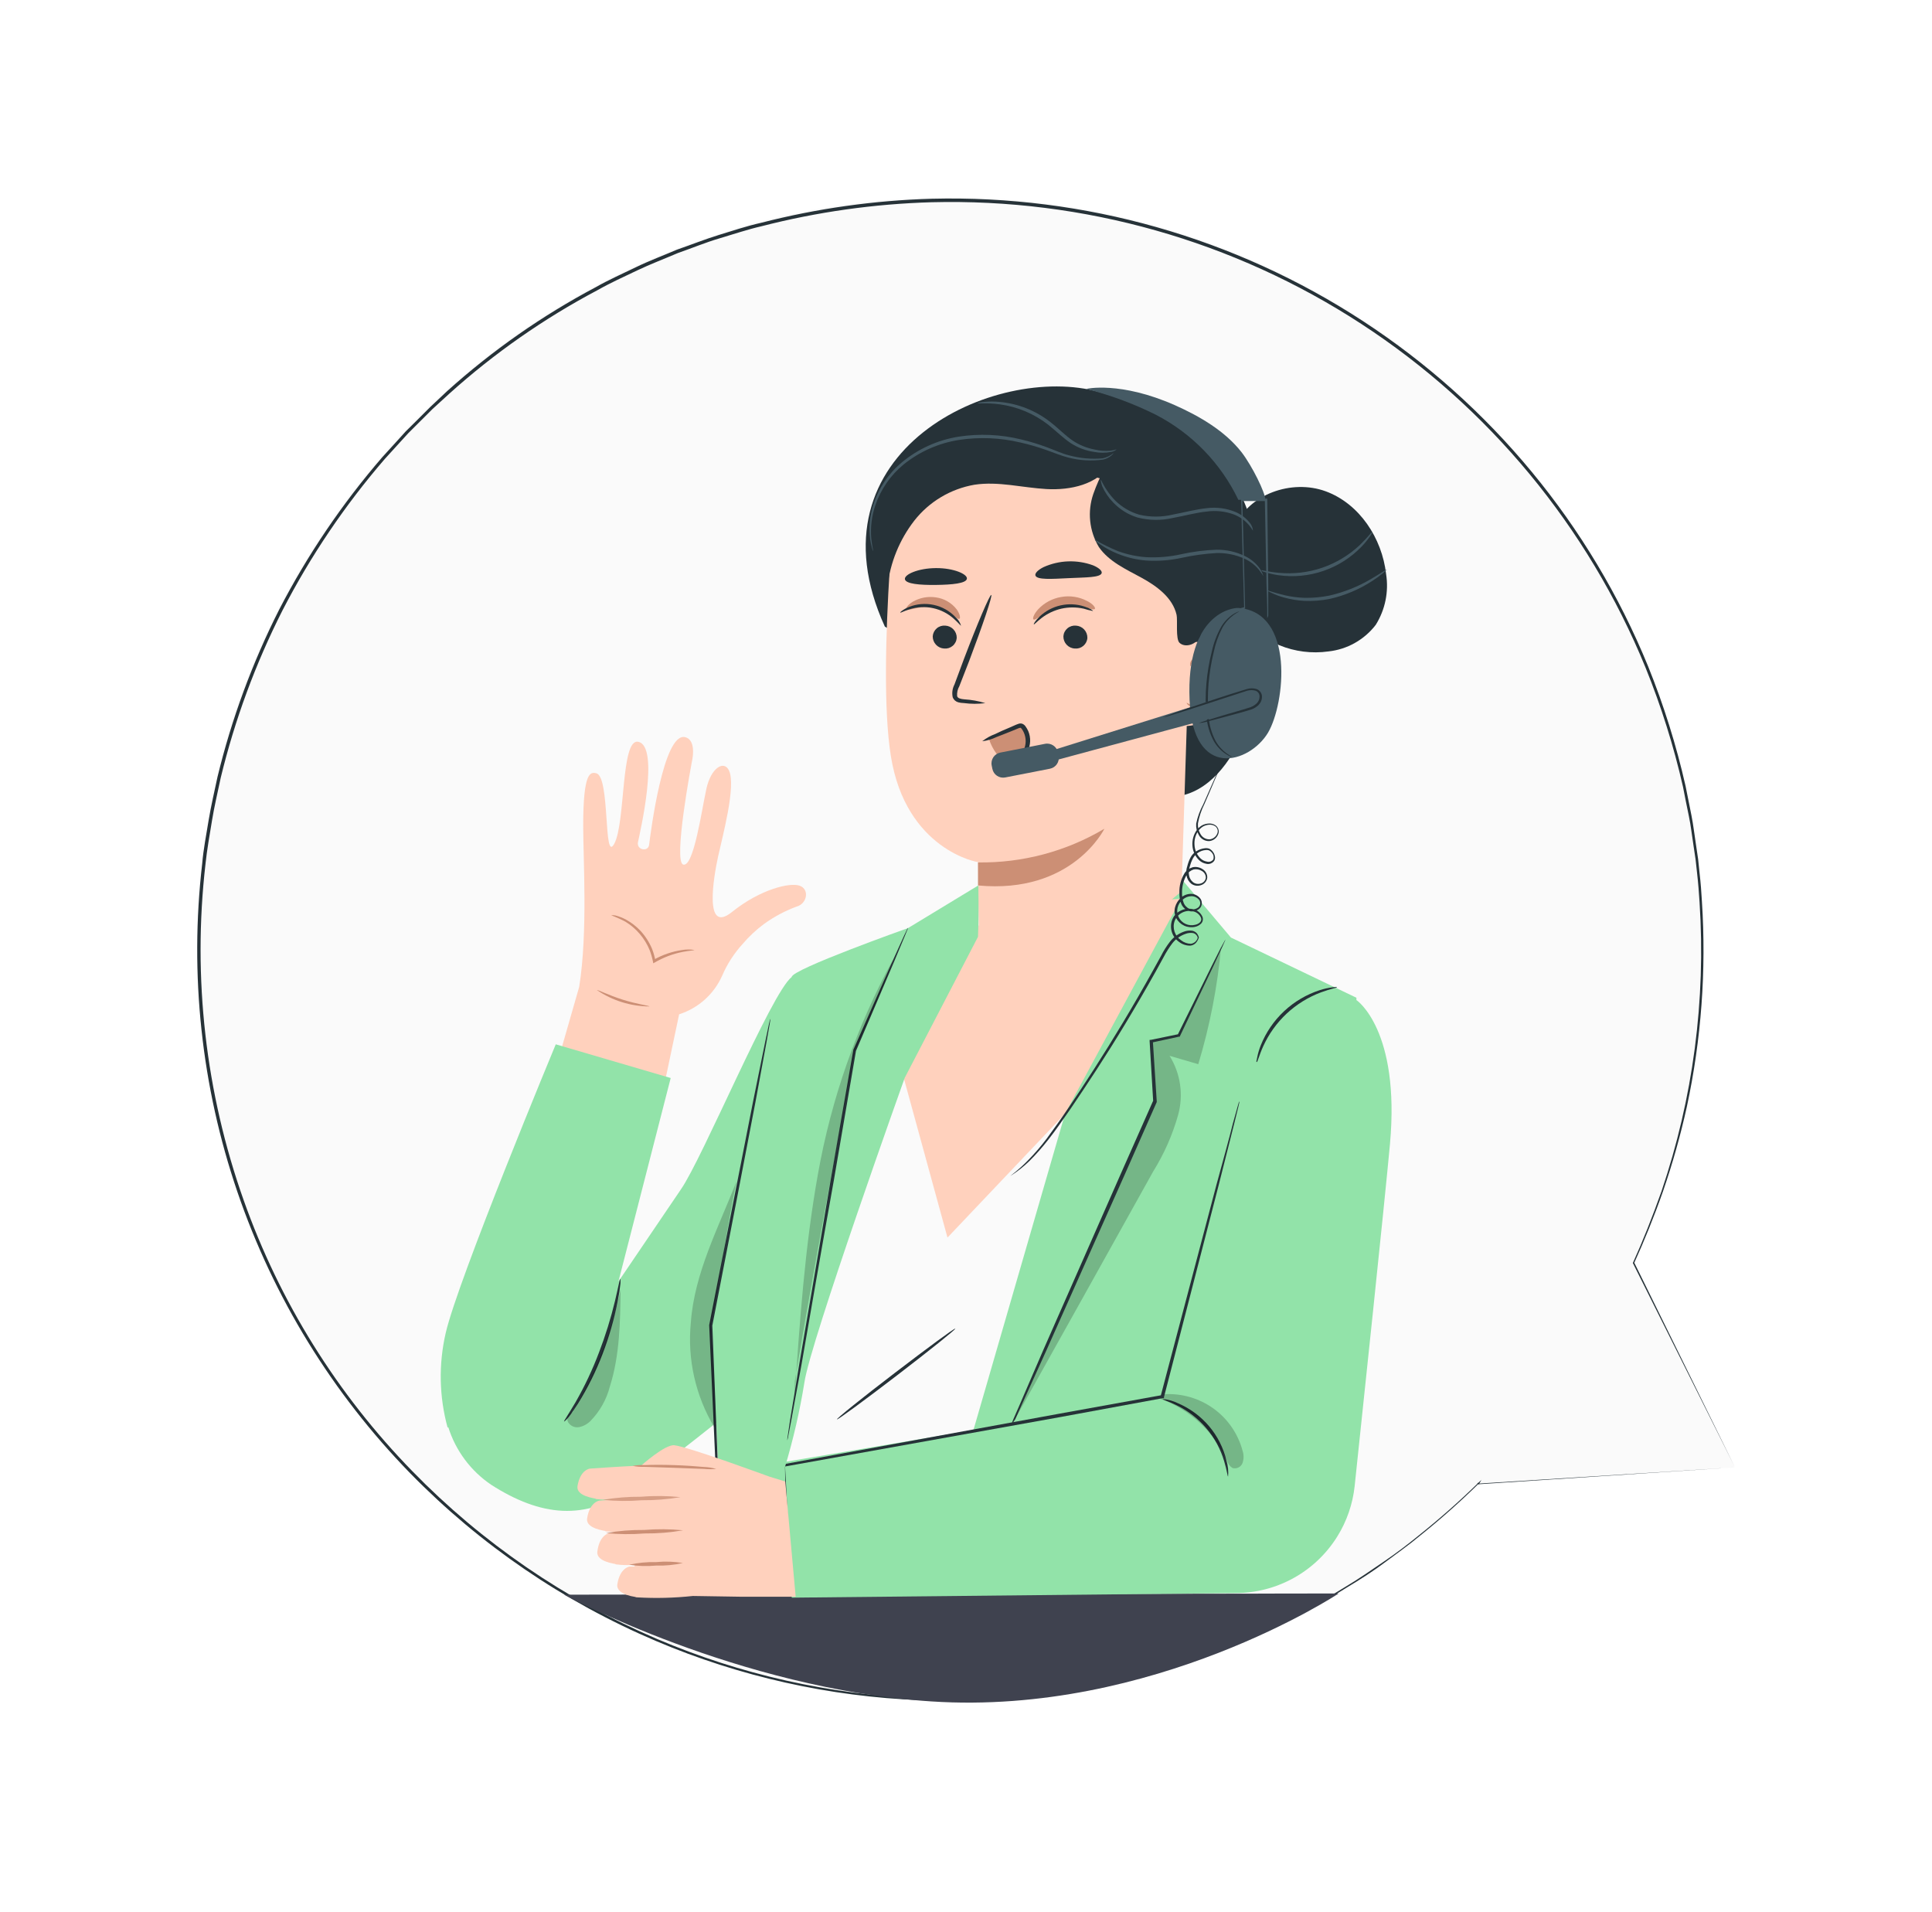 <svg width="98" height="97" viewBox="0 0 98 97" fill="none" xmlns="http://www.w3.org/2000/svg">
<g filter="url(#filter0_d_62_1176)">
<path d="M86.996 66.429L81.855 56.061C85.852 47.428 86.468 37.617 83.58 28.554C80.693 19.492 74.512 11.835 66.253 7.087C57.993 2.34 48.252 0.846 38.944 2.898C29.635 4.951 21.433 10.402 15.95 18.18C10.466 25.959 8.098 35.501 9.31 44.933C10.522 54.365 15.227 63.003 22.5 69.151C29.773 75.298 39.087 78.51 48.614 78.154C58.14 77.799 67.189 73.903 73.981 67.231V67.25L86.996 66.429Z" fill="#FAFAFA"/>
<path d="M86.997 66.428L73.985 67.285H73.916L73.952 67.223V67.204L74.011 67.249C73.059 68.184 72.06 69.069 71.019 69.903C70.474 70.362 69.871 70.781 69.27 71.232C68.67 71.684 68.013 72.103 67.334 72.512C64.367 74.365 61.156 75.796 57.793 76.766C53.861 77.893 49.775 78.389 45.687 78.236C41.07 78.058 36.525 77.041 32.274 75.235C27.595 73.249 23.357 70.357 19.807 66.726C15.861 62.677 12.867 57.803 11.042 52.457C9.217 47.112 8.607 41.428 9.255 35.819C9.317 35.079 9.462 34.346 9.583 33.606C9.705 32.867 9.878 32.144 10.033 31.407C10.748 28.46 11.802 25.605 13.173 22.898C14.605 20.132 16.358 17.543 18.396 15.185L19.186 14.318L19.58 13.882L19.997 13.47L20.824 12.645L21.683 11.837C23.972 9.776 26.506 8.004 29.23 6.561C29.886 6.188 30.581 5.881 31.264 5.55C31.946 5.219 32.651 4.958 33.34 4.663C34.049 4.418 34.745 4.14 35.457 3.92C36.169 3.701 36.877 3.465 37.602 3.302C40.436 2.573 43.342 2.163 46.267 2.081C54.02 1.888 61.648 4.052 68.138 8.288C74.627 12.523 79.67 18.628 82.597 25.791C83.393 27.763 84.03 29.796 84.5 31.869C84.602 32.373 84.7 32.87 84.799 33.364C84.897 33.858 84.95 34.346 85.028 34.844L85.137 35.577C85.163 35.819 85.186 36.061 85.212 36.303C85.268 36.784 85.304 37.262 85.33 37.74C85.556 41.222 85.299 44.718 84.566 48.13C84.246 49.581 83.842 51.013 83.358 52.418C82.899 53.727 82.397 54.954 81.892 56.063V56.034C85.199 62.759 86.889 66.179 87 66.415C86.885 66.189 85.179 62.769 81.826 56.063C82.328 54.954 82.811 53.743 83.28 52.421C84.879 47.707 85.534 42.725 85.209 37.76C85.179 37.285 85.143 36.807 85.088 36.326L85.009 35.603L84.9 34.873C84.822 34.389 84.772 33.891 84.668 33.4C84.562 32.909 84.471 32.419 84.369 31.908C83.899 29.842 83.262 27.817 82.466 25.854C79.545 18.72 74.516 12.641 68.049 8.427C61.581 4.212 53.981 2.06 46.258 2.258C43.345 2.341 40.45 2.749 37.629 3.475C36.91 3.639 36.208 3.881 35.496 4.09C34.784 4.3 34.095 4.588 33.39 4.833C32.701 5.128 31.999 5.393 31.319 5.717C30.64 6.041 29.955 6.349 29.295 6.725C26.59 8.156 24.072 9.915 21.798 11.961L20.942 12.743L20.118 13.565L19.705 13.977L19.311 14.409L18.524 15.273C16.494 17.624 14.75 20.205 13.327 22.964C11.96 25.662 10.91 28.509 10.197 31.447C10.046 32.176 9.869 32.903 9.751 33.636C9.632 34.369 9.498 35.099 9.422 35.838C8.762 41.592 9.425 47.42 11.361 52.879C13.183 58.025 16.102 62.714 19.918 66.624C23.451 70.251 27.669 73.143 32.33 75.133C36.565 76.936 41.093 77.954 45.693 78.138C49.767 78.294 53.841 77.803 57.761 76.684C61.112 75.725 64.315 74.307 67.275 72.469C67.958 72.064 68.588 71.618 69.211 71.196C69.834 70.774 70.412 70.332 70.957 69.887C71.999 69.057 72.998 68.176 73.952 67.246L74.149 67.06L74.011 67.292V67.312L73.978 67.253L86.997 66.428Z" fill="#263238"/>
<path d="M27.611 72.886L66.904 72.824C66.904 72.824 57.51 79.042 46.234 78.299C36.427 77.664 27.611 72.886 27.611 72.886Z" fill="#3F424F"/>
<path d="M44.82 46.594L47.061 54.775L55.247 43.75L53.318 72.66H41.631L38.225 72.824C38.225 72.824 38.731 68.269 38.937 65.693C39.063 63.637 39.411 61.601 39.974 59.619C41.719 53.957 44.82 46.594 44.82 46.594Z" fill="#FAFAFA"/>
<path d="M47.457 59.39C47.486 59.426 46.164 60.486 44.504 61.759C42.844 63.032 41.482 64.031 41.453 63.995C41.423 63.959 42.742 62.895 44.406 61.625C46.069 60.355 47.427 59.351 47.457 59.39Z" fill="#263238"/>
<path d="M67.803 42.607L61.438 39.554L58.941 36.596L55.411 40.254L46.047 72.578H62.104L64.161 67.031L67.803 45.615V42.607Z" fill="#92E3A9"/>
<path d="M39.16 73.037L38.73 66.165L58.124 62.892C58.124 62.892 61.438 46.928 63.478 44.313C65.365 41.898 67.819 42.736 67.819 42.736C67.819 42.736 70.034 44.248 69.505 50.037C69.227 53.071 68.114 63.582 67.714 67.382C67.616 68.292 67.313 69.168 66.828 69.944C66.282 70.819 65.522 71.54 64.619 72.041C63.716 72.541 62.7 72.804 61.667 72.805L39.16 73.037Z" fill="#92E3A9"/>
<path d="M61.294 66.893C61.265 66.893 61.239 66.588 61.097 66.121C60.916 65.509 60.611 64.942 60.199 64.455C59.787 63.968 59.279 63.571 58.706 63.29C58.266 63.07 57.964 62.995 57.974 62.962C58.246 62.984 58.511 63.057 58.755 63.178C59.364 63.438 59.903 63.836 60.33 64.34C60.757 64.845 61.059 65.442 61.212 66.085C61.291 66.346 61.319 66.621 61.294 66.893Z" fill="#263238"/>
<g opacity="0.2">
<path d="M60.94 40.019C60.757 42.039 60.369 44.036 59.782 45.978L58.325 45.553C58.602 45.997 58.783 46.493 58.858 47.011C58.932 47.529 58.898 48.056 58.758 48.56C58.474 49.565 58.05 50.526 57.498 51.414C55.092 55.736 52.68 60.06 50.26 64.387L57.557 47.86L57.367 44.803L58.771 44.505L60.94 40.019Z" fill="black"/>
</g>
<g opacity="0.2">
<path d="M58.062 62.718C58.952 62.667 59.833 62.924 60.556 63.445C61.279 63.967 61.798 64.722 62.028 65.581C62.096 65.783 62.096 66.001 62.028 66.203C61.992 66.302 61.919 66.384 61.825 66.432C61.73 66.48 61.621 66.49 61.52 66.462C61.382 66.375 61.282 66.241 61.237 66.085C60.914 65.365 60.449 64.716 59.87 64.178C59.291 63.64 58.609 63.223 57.865 62.953" fill="black"/>
</g>
<path d="M50.313 64.23C50.34 64.14 50.373 64.051 50.411 63.965L50.739 63.216L51.917 60.483L55.874 51.487C56.438 50.21 56.983 48.98 57.495 47.828V47.864C57.432 46.777 57.37 45.756 57.314 44.81V44.745H57.373L58.781 44.454L58.735 44.49L60.484 40.958L60.972 39.993L61.107 39.744C61.121 39.715 61.138 39.686 61.156 39.659C61.151 39.691 61.14 39.722 61.123 39.751L61.009 40.009C60.897 40.248 60.746 40.579 60.553 40.991L58.856 44.548V44.578H58.824L57.419 44.882L57.478 44.807C57.537 45.753 57.603 46.771 57.675 47.861V47.88V47.9C57.163 49.055 56.622 50.285 56.058 51.562L52.058 60.539C51.543 61.671 51.126 62.594 50.828 63.252L50.5 63.985C50.444 64.071 50.381 64.153 50.313 64.23Z" fill="#263238"/>
<path d="M39.144 72.82C39.136 72.783 39.13 72.744 39.127 72.706C39.127 72.621 39.127 72.51 39.101 72.379C39.078 72.071 39.045 71.639 39.006 71.07C38.931 69.941 38.822 68.32 38.678 66.328V66.272H38.73L52.763 63.7L57.937 62.764L57.871 62.826C59.01 58.516 59.994 54.775 60.703 52.098C61.057 50.789 61.359 49.719 61.539 48.979C61.641 48.622 61.717 48.344 61.772 48.145L61.835 47.929L61.861 47.86C61.865 47.885 61.865 47.91 61.861 47.935L61.812 48.151C61.763 48.354 61.694 48.636 61.605 48.992L60.814 52.124C60.122 54.804 59.154 58.552 58.042 62.865V62.917H57.989L52.802 63.873L38.766 66.393L38.819 66.328C38.927 68.324 39.016 69.944 39.078 71.076C39.104 71.629 39.124 72.058 39.137 72.369C39.137 72.51 39.137 72.621 39.137 72.696C39.144 72.737 39.146 72.779 39.144 72.82Z" fill="#263238"/>
<path d="M66.825 42.073C66.825 42.102 66.497 42.152 66.005 42.335C65.36 42.576 64.769 42.942 64.266 43.411C63.764 43.881 63.359 44.445 63.075 45.071C62.858 45.552 62.79 45.879 62.747 45.869C62.704 45.859 62.747 45.788 62.77 45.637C62.81 45.428 62.871 45.223 62.95 45.025C63.213 44.366 63.618 43.773 64.137 43.288C64.656 42.803 65.276 42.438 65.952 42.22C66.156 42.155 66.364 42.108 66.576 42.08C66.74 42.063 66.822 42.06 66.825 42.073Z" fill="#263238"/>
<path d="M30.158 34.798C30.732 33.741 30.486 29.474 31.362 29.624C32.494 29.817 31.447 34.304 31.362 34.713C31.277 35.122 31.884 35.221 31.926 34.851C31.992 34.317 32.648 29.097 33.76 29.392C34.377 29.552 34.088 30.675 34.088 30.675C34.088 30.675 33.13 35.734 33.662 35.855C34.193 35.977 34.597 33.06 34.833 32C35.069 30.94 35.725 30.544 35.978 31.081C36.346 31.866 35.65 34.415 35.427 35.437C35.204 36.458 34.685 39.419 36.126 38.261C37.566 37.102 39.079 36.742 39.574 36.929C40.069 37.115 39.945 37.845 39.394 37.989C38.81 38.207 38.258 38.502 37.753 38.866C37.352 39.164 36.987 39.507 36.664 39.887C36.234 40.359 35.886 40.899 35.634 41.484C35.429 41.947 35.129 42.361 34.752 42.7C34.375 43.038 33.931 43.293 33.449 43.448L32.609 47.434L27.169 46.272L28.38 42.054C28.822 39.282 28.58 35.558 28.583 33.872C28.583 31.169 28.941 31.149 29.239 31.221C29.964 31.362 29.597 35.829 30.158 34.798Z" fill="#FFD1BD"/>
<path d="M30.003 38.425C30.252 38.519 30.494 38.628 30.728 38.752C31.281 39.092 31.711 39.599 31.956 40.199C32.026 40.384 32.081 40.574 32.12 40.768L32.136 40.86L32.215 40.818C32.651 40.562 33.126 40.382 33.622 40.284C33.993 40.212 34.223 40.206 34.223 40.186C34.02 40.151 33.812 40.151 33.609 40.186C33.095 40.26 32.6 40.429 32.149 40.687L32.244 40.736C32.21 40.53 32.154 40.328 32.077 40.133C31.934 39.791 31.732 39.476 31.48 39.204C31.273 38.986 31.034 38.801 30.771 38.654C30.597 38.559 30.412 38.485 30.22 38.435C30.149 38.42 30.076 38.416 30.003 38.425Z" fill="#CC8F75"/>
<path d="M29.282 42.221C30.067 42.754 30.993 43.043 31.942 43.049C31.942 43.01 31.322 42.938 30.587 42.705C29.852 42.473 29.298 42.185 29.282 42.221Z" fill="#CC8F75"/>
<path d="M48.974 38.294L44.82 46.594L47.061 54.772L53.029 48.482L58.912 37.581L48.974 38.294Z" fill="#FFD1BD"/>
<path d="M45.062 39.073C45.062 39.073 39.157 41.167 39.157 41.557C38.113 42.372 34.639 50.753 33.533 52.337L30.37 57.001L33.021 46.679L27.191 44.97C27.191 44.97 22.21 56.955 21.607 59.619C21.242 61.2 21.276 62.848 21.705 64.413L21.738 64.387C22.112 65.582 22.883 66.615 23.923 67.316C26.394 68.897 28.703 69.195 31.066 67.453C32.404 66.472 33.933 65.277 35.331 64.164L35.698 72.83H38.917C38.917 72.343 38.819 66.406 38.819 66.406C39.241 65.001 39.57 63.57 39.803 62.122C40.095 60.08 44.892 46.669 44.892 46.669L48.609 39.515L48.697 36.867L45.062 39.073Z" fill="#92E3A9"/>
<path d="M35.631 72.754C35.615 72.666 35.606 72.576 35.604 72.486C35.591 72.294 35.575 72.035 35.555 71.71C35.519 71.016 35.47 70.041 35.408 68.837C35.296 66.386 35.145 63.011 34.974 59.228V59.209C35.043 58.852 35.119 58.469 35.194 58.083C35.972 54.11 36.681 50.51 37.196 47.889L37.822 44.806C37.895 44.452 37.957 44.174 37.999 43.968L38.049 43.752C38.054 43.727 38.062 43.703 38.072 43.68C38.077 43.705 38.077 43.73 38.072 43.755L38.036 43.974L37.888 44.819L37.317 47.915C36.815 50.533 36.126 54.133 35.349 58.119C35.276 58.502 35.201 58.885 35.132 59.241V59.222C35.283 63.005 35.417 66.382 35.513 68.83C35.552 70.038 35.585 71.013 35.608 71.707C35.608 72.034 35.608 72.293 35.627 72.486C35.636 72.575 35.637 72.665 35.631 72.754Z" fill="#263238"/>
<path d="M38.934 65.064C38.935 64.973 38.945 64.882 38.964 64.792C38.993 64.603 39.029 64.344 39.078 64.02C39.193 63.333 39.351 62.384 39.544 61.179C39.955 58.771 40.529 55.472 41.139 51.823C41.556 49.437 41.946 47.199 42.281 45.278V45.258C43.101 43.406 43.787 41.858 44.272 40.755C44.512 40.224 44.705 39.802 44.843 39.495L44.997 39.167C45.013 39.128 45.034 39.09 45.06 39.056C45.051 39.097 45.038 39.136 45.02 39.174C44.984 39.266 44.941 39.377 44.886 39.501C44.755 39.809 44.577 40.238 44.354 40.774C43.879 41.884 43.212 43.441 42.419 45.304C42.09 47.212 41.71 49.453 41.3 51.849C40.644 55.495 40.079 58.79 39.659 61.199C39.443 62.38 39.269 63.343 39.141 64.026L38.993 64.796C38.98 64.886 38.96 64.976 38.934 65.064Z" fill="#263238"/>
<path d="M27.612 64.102C27.589 64.086 27.841 63.726 28.196 63.12C28.658 62.313 29.055 61.47 29.384 60.6C29.711 59.746 29.983 58.871 30.197 57.982C30.361 57.291 30.437 56.859 30.463 56.863C30.48 56.966 30.48 57.071 30.463 57.174C30.443 57.373 30.401 57.658 30.332 58.008C30.152 58.922 29.894 59.819 29.561 60.688C29.229 61.56 28.813 62.397 28.32 63.189C28.127 63.493 27.963 63.729 27.838 63.886C27.714 64.043 27.612 64.112 27.612 64.102Z" fill="#263238"/>
<g opacity="0.2">
<path d="M28.062 63.624C28.008 63.635 27.958 63.658 27.916 63.692C27.872 63.725 27.838 63.768 27.814 63.817C27.79 63.866 27.777 63.919 27.777 63.974C27.777 64.028 27.789 64.082 27.812 64.131C27.869 64.226 27.953 64.302 28.054 64.348C28.155 64.393 28.268 64.407 28.377 64.386C28.595 64.341 28.794 64.233 28.951 64.075C29.426 63.588 29.765 62.986 29.935 62.328C30.437 60.75 30.46 59.055 30.48 57.419C30.021 59.579 29.209 61.649 28.075 63.545" fill="black"/>
</g>
<g opacity="0.2">
<path d="M35.233 64.393C34.279 62.798 33.861 60.94 34.042 59.091C34.219 56.571 35.446 54.267 36.362 51.914C35.837 54.388 35.535 56.846 35.049 59.225C35.049 59.225 35.302 62.763 35.309 64.331" fill="black"/>
</g>
<g opacity="0.2">
<path d="M39.309 62.816C39.564 59.046 39.824 55.269 40.49 51.551C41.165 47.746 42.45 44.074 44.296 40.676C43.82 42.169 42.353 45.304 42.353 45.304C42.353 45.304 40.237 56.431 39.318 62.047" fill="black"/>
</g>
<path d="M38.832 67.145L39.36 72.99H36.594L34.147 72.951C33.214 73.052 32.275 73.076 31.338 73.023C31.293 73.024 31.248 73.015 31.207 72.997C31.061 72.976 30.919 72.941 30.78 72.892C30.531 72.8 30.275 72.64 30.314 72.365C30.436 71.527 30.934 71.459 30.934 71.459H31.184L31.203 71.387C30.826 71.387 30.505 71.387 30.337 71.357C30.259 71.357 30.213 71.341 30.206 71.328C30.2 71.315 29.222 71.213 29.301 70.696C29.409 69.832 29.908 69.763 29.908 69.763L30.715 69.711C30.324 69.711 29.99 69.711 29.819 69.682C29.74 69.682 29.694 69.665 29.688 69.652C29.681 69.639 28.703 69.538 28.782 69.02C28.904 68.183 29.402 68.114 29.402 68.114L30.058 68.068C29.73 68.068 29.478 68.068 29.33 68.042C29.251 68.042 29.205 68.026 29.199 68.013C29.192 67.999 28.215 67.898 28.293 67.381C28.428 66.54 28.923 66.491 28.923 66.491C28.923 66.491 30.465 66.379 31.525 66.337C31.525 66.337 32.729 65.257 33.202 65.306C33.91 65.381 38.025 66.897 38.025 66.897L38.832 67.145Z" fill="#FFD1BD"/>
<path d="M33.641 71.279C33.191 71.38 32.731 71.424 32.27 71.41C31.817 71.452 31.361 71.437 30.912 71.367C31.361 71.266 31.822 71.221 32.283 71.233C32.736 71.189 33.193 71.205 33.641 71.279Z" fill="#CC8F75"/>
<path d="M33.648 69.62C33.005 69.732 32.353 69.786 31.7 69.78C31.044 69.832 30.385 69.826 29.731 69.761C30.374 69.648 31.027 69.596 31.68 69.603C32.335 69.549 32.994 69.555 33.648 69.62Z" fill="#CC8F75"/>
<g opacity="0.78">
<path d="M33.517 67.938C32.867 68.049 32.208 68.101 31.549 68.095C30.893 68.149 30.234 68.142 29.58 68.075C30.224 67.965 30.876 67.913 31.529 67.918C32.191 67.863 32.856 67.87 33.517 67.938Z" fill="#CC8F75"/>
</g>
<path d="M31.089 66.353C31.293 66.393 31.501 66.409 31.709 66.402L33.209 66.451L34.708 66.507C34.915 66.528 35.124 66.528 35.331 66.507C35.131 66.449 34.923 66.416 34.715 66.409C34.331 66.373 33.799 66.333 33.212 66.314C32.625 66.294 32.096 66.294 31.709 66.314C31.502 66.302 31.294 66.316 31.089 66.353Z" fill="#CC8F75"/>
<path d="M61.629 18.745C62.324 17.06 64.522 16.291 66.242 16.919C67.961 17.548 69.103 19.302 69.309 21.115C69.451 22.009 69.265 22.925 68.784 23.694C68.497 24.069 68.135 24.382 67.722 24.614C67.31 24.846 66.854 24.991 66.383 25.042C65.541 25.159 64.684 25.051 63.898 24.729C63.112 24.406 62.427 23.881 61.912 23.208C61.397 22.534 61.07 21.735 60.966 20.895C60.862 20.053 60.984 19.2 61.32 18.422" fill="#263238"/>
<path d="M68.623 18.969C68.623 18.969 68.59 19.058 68.499 19.195C68.368 19.386 68.221 19.566 68.059 19.732C67.521 20.288 66.859 20.708 66.127 20.959C65.394 21.21 64.613 21.284 63.846 21.175C63.616 21.142 63.389 21.091 63.167 21.021C63.083 21.002 63.002 20.968 62.931 20.92C62.931 20.89 63.285 21.002 63.859 21.054C64.606 21.126 65.36 21.038 66.069 20.796C66.779 20.553 67.428 20.161 67.974 19.647C68.384 19.251 68.59 18.953 68.623 18.969Z" fill="#455A64"/>
<path d="M69.341 20.893C69.341 20.893 69.282 20.965 69.154 21.07C68.973 21.218 68.782 21.356 68.584 21.482C67.93 21.905 67.205 22.209 66.444 22.379C66.022 22.463 65.591 22.496 65.162 22.477C64.812 22.459 64.465 22.402 64.128 22.307C63.902 22.247 63.682 22.164 63.472 22.061C63.324 21.989 63.242 21.943 63.249 21.933C63.255 21.924 63.596 22.058 64.164 22.192C64.496 22.268 64.834 22.312 65.175 22.323C65.592 22.331 66.009 22.293 66.418 22.212C67.16 22.044 67.872 21.762 68.528 21.377C69.03 21.086 69.325 20.87 69.341 20.893Z" fill="#455A64"/>
<path d="M43.884 23.783C39.822 14.872 49.485 10.398 54.754 11.881C59.708 13.278 61.821 15.736 62.628 19.041C63.435 22.346 63.406 25.914 62.107 29.078C61.45 30.63 60.312 32.21 58.639 32.403" fill="#263238"/>
<path d="M48.737 45.804C48.665 41.55 48.616 35.698 48.616 35.724C48.616 35.751 44.948 35.116 44.187 30.341C43.809 27.968 43.928 24.074 44.128 20.893C44.311 18.026 46.211 14.514 49.075 14.816L58.009 17.074C58.429 17.118 58.817 17.318 59.096 17.633C59.374 17.949 59.524 18.358 59.515 18.779L58.931 37.21" fill="#FFD1BD"/>
<path d="M46.312 24.273C46.31 24.432 46.369 24.585 46.477 24.701C46.585 24.817 46.735 24.887 46.893 24.895C46.971 24.902 47.049 24.894 47.123 24.871C47.197 24.847 47.266 24.809 47.325 24.759C47.385 24.709 47.433 24.647 47.468 24.578C47.504 24.508 47.524 24.433 47.53 24.355C47.533 24.197 47.475 24.043 47.366 23.927C47.258 23.81 47.108 23.741 46.949 23.733C46.871 23.726 46.793 23.735 46.719 23.758C46.645 23.782 46.576 23.819 46.517 23.87C46.458 23.92 46.409 23.982 46.374 24.051C46.339 24.12 46.318 24.196 46.312 24.273Z" fill="#263238"/>
<path d="M52.94 24.273C52.937 24.432 52.995 24.586 53.104 24.702C53.212 24.818 53.362 24.888 53.521 24.895C53.598 24.902 53.677 24.894 53.751 24.871C53.825 24.847 53.894 24.809 53.953 24.759C54.012 24.709 54.061 24.647 54.096 24.578C54.131 24.508 54.152 24.433 54.157 24.355C54.16 24.197 54.101 24.043 53.993 23.927C53.885 23.811 53.735 23.742 53.577 23.733C53.499 23.726 53.421 23.735 53.347 23.758C53.273 23.782 53.204 23.819 53.144 23.87C53.085 23.92 53.036 23.982 53.001 24.051C52.966 24.12 52.946 24.196 52.94 24.273Z" fill="#263238"/>
<path d="M48.98 27.664C48.632 27.557 48.271 27.493 47.907 27.471C47.737 27.455 47.579 27.422 47.55 27.308C47.535 27.133 47.574 26.959 47.661 26.807L48.16 25.527C48.852 23.701 49.354 22.202 49.282 22.176C49.21 22.15 48.587 23.606 47.894 25.429C47.727 25.878 47.566 26.306 47.415 26.719C47.309 26.919 47.278 27.151 47.327 27.373C47.351 27.433 47.389 27.486 47.437 27.53C47.486 27.573 47.543 27.604 47.605 27.622C47.699 27.646 47.794 27.659 47.891 27.661C48.252 27.71 48.618 27.711 48.98 27.664Z" fill="#263238"/>
<path d="M48.609 35.744C50.864 35.777 53.083 35.186 55.02 34.035C55.02 34.035 53.396 37.364 48.609 36.912V35.744Z" fill="#CC8F75"/>
<path d="M58.6 24.794C58.672 24.761 61.162 23.662 61.192 26.519C61.221 29.376 58.337 28.81 58.331 28.738C58.324 28.666 58.6 24.794 58.6 24.794Z" fill="#FFD1BD"/>
<path d="M59.197 27.644C59.197 27.644 59.246 27.677 59.331 27.716C59.451 27.765 59.586 27.765 59.706 27.716C60.007 27.602 60.257 27.121 60.267 26.607C60.271 26.361 60.22 26.117 60.119 25.893C60.091 25.805 60.042 25.724 59.975 25.658C59.909 25.593 59.828 25.544 59.738 25.517C59.681 25.502 59.621 25.508 59.567 25.533C59.514 25.558 59.471 25.601 59.446 25.655C59.407 25.736 59.427 25.792 59.41 25.799C59.394 25.805 59.348 25.75 59.371 25.632C59.387 25.561 59.426 25.498 59.482 25.452C59.561 25.392 59.66 25.365 59.758 25.376C59.876 25.399 59.986 25.451 60.078 25.527C60.17 25.604 60.24 25.703 60.283 25.815C60.409 26.061 60.471 26.334 60.463 26.61C60.463 27.186 60.162 27.726 59.748 27.851C59.672 27.874 59.591 27.88 59.512 27.868C59.433 27.855 59.358 27.825 59.292 27.779C59.203 27.713 59.187 27.651 59.197 27.644Z" fill="#CC8F75"/>
<path d="M49.174 29.51C49.257 29.759 49.378 29.994 49.532 30.207C49.608 30.313 49.705 30.402 49.819 30.468C49.932 30.534 50.057 30.576 50.188 30.59C50.331 30.591 50.472 30.555 50.598 30.486C50.724 30.418 50.83 30.318 50.906 30.197C51.053 29.958 51.122 29.679 51.103 29.398C51.103 29.146 50.975 28.846 50.726 28.816C50.62 28.812 50.515 28.836 50.421 28.885L49.108 29.415" fill="#CC8F75"/>
<path d="M49.699 30.587C49.937 30.605 50.177 30.576 50.404 30.502C50.634 30.411 50.823 30.24 50.936 30.02C50.996 29.885 51.027 29.738 51.027 29.59C51.027 29.442 50.996 29.295 50.936 29.16C50.905 29.09 50.867 29.024 50.821 28.963C50.769 28.908 50.778 28.911 50.722 28.921C50.667 28.931 50.581 28.977 50.509 29.003L50.293 29.091C50.011 29.206 49.755 29.304 49.541 29.386C49.316 29.496 49.073 29.568 48.823 29.598C49.021 29.442 49.242 29.319 49.479 29.232C49.686 29.13 49.935 29.016 50.211 28.904L50.424 28.81C50.503 28.772 50.584 28.739 50.667 28.712C50.73 28.69 50.798 28.69 50.86 28.712C50.918 28.737 50.969 28.776 51.008 28.826C51.066 28.904 51.115 28.989 51.156 29.078C51.227 29.245 51.261 29.426 51.253 29.608C51.246 29.79 51.198 29.968 51.113 30.128C50.974 30.387 50.738 30.581 50.457 30.669C50.272 30.727 50.075 30.735 49.886 30.691C49.758 30.646 49.696 30.6 49.699 30.587Z" fill="#263238"/>
<path d="M61.815 22.837C61.52 22.817 59.154 23.122 59.341 27.51C59.515 31.611 62.396 30.708 63.318 29.166C64.187 27.703 64.686 23.04 61.815 22.837Z" fill="#455A64"/>
<path d="M63.279 23.358C63.276 23.32 63.276 23.282 63.279 23.243C63.279 23.155 63.279 23.047 63.279 22.916C63.279 22.615 63.259 22.193 63.243 21.666C63.223 20.589 63.194 19.094 63.158 17.362L63.21 17.415H61.963L62.019 17.359C62.019 17.686 62.039 18.03 62.045 18.38C62.088 20.017 62.127 21.558 62.157 22.844V22.88H62.118C61.618 22.996 61.174 23.28 60.861 23.685C60.625 24.002 60.455 24.363 60.359 24.745C60.296 24.991 60.253 25.242 60.231 25.495C60.231 25.583 60.231 25.649 60.231 25.695C60.231 25.74 60.231 25.763 60.231 25.763C60.227 25.741 60.227 25.717 60.231 25.695C60.231 25.649 60.231 25.583 60.231 25.492C60.243 25.236 60.279 24.982 60.336 24.732C60.425 24.339 60.593 23.968 60.831 23.643C61.155 23.213 61.62 22.911 62.144 22.788L62.108 22.834C62.072 21.551 62.026 20.02 61.98 18.374C61.98 18.023 61.96 17.677 61.954 17.349V17.294H63.282V17.346C63.302 19.074 63.319 20.573 63.332 21.65C63.332 22.177 63.332 22.599 63.332 22.9V23.227C63.318 23.272 63.3 23.316 63.279 23.358Z" fill="#455A64"/>
<path d="M61.815 17.352C60.927 15.496 59.456 13.98 57.625 13.035C56.498 12.474 55.313 12.035 54.092 11.726C54.092 11.726 55.814 11.32 58.6 12.554C59.863 13.117 61.139 13.863 61.982 14.943C62.517 15.64 63.186 16.998 63.183 17.348L61.815 17.352Z" fill="#455A64"/>
<path d="M61.499 30.391C61.47 30.389 61.441 30.381 61.414 30.368C61.338 30.336 61.264 30.298 61.194 30.253C60.939 30.087 60.727 29.863 60.574 29.599C60.358 29.202 60.229 28.763 60.194 28.313C60.145 27.768 60.145 27.221 60.194 26.677C60.24 26.131 60.331 25.59 60.466 25.06C60.561 24.62 60.72 24.197 60.938 23.803C61.092 23.539 61.305 23.315 61.562 23.149C61.631 23.104 61.705 23.066 61.782 23.037C61.808 23.024 61.837 23.017 61.867 23.014C61.867 23.014 61.759 23.064 61.585 23.185C61.346 23.359 61.148 23.582 61.004 23.839C60.801 24.23 60.653 24.648 60.565 25.079C60.437 25.607 60.349 26.143 60.302 26.683C60.258 27.222 60.258 27.764 60.302 28.303C60.331 28.742 60.449 29.171 60.65 29.563C60.791 29.821 60.989 30.045 61.227 30.218C61.404 30.342 61.503 30.381 61.499 30.391Z" fill="#263238"/>
<path d="M52.01 29.728L49.743 30.172C49.441 30.231 49.244 30.523 49.303 30.825L49.337 30.995C49.396 31.297 49.689 31.493 49.992 31.434L52.258 30.991C52.56 30.931 52.757 30.639 52.698 30.337L52.665 30.167C52.605 29.866 52.312 29.669 52.01 29.728Z" fill="#455A64"/>
<path d="M52.382 30.06L62.438 26.912C62.498 26.892 62.562 26.884 62.625 26.889C62.688 26.893 62.75 26.911 62.806 26.939C62.863 26.968 62.913 27.007 62.954 27.055C62.995 27.104 63.026 27.159 63.045 27.219C63.065 27.28 63.072 27.345 63.066 27.408C63.06 27.472 63.041 27.534 63.01 27.59C62.98 27.647 62.938 27.696 62.887 27.736C62.837 27.776 62.779 27.805 62.717 27.822L52.431 30.593L52.382 30.06Z" fill="#455A64"/>
<path d="M59.814 28.676C59.921 28.631 60.03 28.593 60.142 28.562L61.061 28.28C61.448 28.163 61.92 28.038 62.422 27.875C62.544 27.83 62.656 27.761 62.75 27.672C62.842 27.578 62.893 27.452 62.891 27.321C62.891 27.258 62.871 27.196 62.834 27.144C62.797 27.093 62.745 27.054 62.685 27.033C62.547 26.996 62.402 26.996 62.265 27.033L59.25 28.015L58.331 28.3C58.224 28.337 58.114 28.366 58.003 28.388C58.109 28.337 58.218 28.293 58.331 28.257L59.24 27.93C60.008 27.672 61.064 27.308 62.252 26.948C62.409 26.901 62.577 26.901 62.734 26.948C62.815 26.976 62.885 27.027 62.935 27.097C62.986 27.166 63.013 27.249 63.013 27.334C63.014 27.413 62.999 27.492 62.969 27.565C62.939 27.638 62.895 27.704 62.839 27.76C62.734 27.861 62.609 27.938 62.471 27.986C61.953 28.149 61.487 28.261 61.097 28.372L60.168 28.617C60.052 28.648 59.934 28.668 59.814 28.676Z" fill="#263238"/>
<path d="M54.538 22.882C54.459 23.003 53.77 22.63 52.917 22.781C52.064 22.931 51.536 23.508 51.424 23.419C51.369 23.383 51.424 23.17 51.654 22.912C51.964 22.577 52.378 22.355 52.829 22.28C53.276 22.2 53.739 22.271 54.141 22.483C54.453 22.637 54.577 22.83 54.538 22.882Z" fill="#CC8F75"/>
<path d="M54.44 22.991C54.281 22.961 54.124 22.922 53.971 22.873C53.597 22.79 53.209 22.79 52.836 22.873C52.464 22.96 52.116 23.126 51.815 23.361C51.582 23.544 51.461 23.688 51.441 23.668C51.421 23.649 51.513 23.485 51.736 23.269C52.033 22.99 52.4 22.795 52.799 22.706C53.197 22.617 53.612 22.636 54 22.762C54.295 22.853 54.45 22.965 54.44 22.991Z" fill="#263238"/>
<path d="M54.882 21.07C54.81 21.299 54.079 21.283 53.209 21.325C52.34 21.368 51.605 21.417 51.523 21.195C51.483 21.083 51.634 20.916 51.933 20.766C52.725 20.409 53.626 20.376 54.443 20.674C54.751 20.802 54.912 20.959 54.882 21.07Z" fill="#263238"/>
<path d="M47.667 23.387C47.602 23.423 47.474 23.302 47.264 23.158C47.005 22.976 46.707 22.857 46.394 22.808C45.653 22.687 45.056 23.027 44.97 22.906C44.931 22.857 45.033 22.687 45.298 22.523C45.653 22.316 46.07 22.237 46.476 22.301C46.89 22.358 47.265 22.574 47.523 22.903C47.706 23.158 47.723 23.358 47.667 23.387Z" fill="#CC8F75"/>
<path d="M47.75 23.739C47.727 23.739 47.615 23.592 47.383 23.386C47.085 23.117 46.721 22.931 46.328 22.846C45.936 22.761 45.528 22.78 45.145 22.901C44.85 22.993 44.679 23.095 44.666 23.072C44.653 23.049 44.8 22.915 45.105 22.787C45.506 22.628 45.944 22.592 46.365 22.682C46.787 22.773 47.171 22.988 47.468 23.301C47.601 23.418 47.698 23.57 47.75 23.739Z" fill="#263238"/>
<path d="M48.045 21.358C48.003 21.591 47.304 21.659 46.477 21.669C45.65 21.679 44.948 21.617 44.902 21.381C44.856 21.146 45.558 20.822 46.47 20.815C47.383 20.808 48.091 21.129 48.045 21.358Z" fill="#263238"/>
<path d="M55.772 14.587C55.214 15.339 54.772 16.17 54.459 17.051C54.306 17.494 54.252 17.964 54.3 18.429C54.348 18.894 54.498 19.343 54.738 19.745C55.244 20.481 56.107 20.871 56.894 21.299C57.681 21.728 58.485 22.317 58.682 23.188C58.741 23.459 58.626 24.415 58.83 24.605C59.112 24.863 59.607 24.703 59.814 24.385C60.021 24.068 60.168 23.017 60.175 22.635L60.224 19.067C60.224 18.059 60.224 17.015 59.788 16.122C59.174 14.852 57.908 14.446 56.057 14.538" fill="#263238"/>
<path d="M44.016 21.747C44.157 20.533 44.626 19.38 45.374 18.413C46.13 17.446 47.221 16.795 48.432 16.586C49.639 16.403 50.86 16.737 52.081 16.806C53.301 16.874 54.685 16.577 55.322 15.539C55.522 15.212 55.614 14.76 55.361 14.479C55.259 14.377 55.137 14.297 55.004 14.243C53.385 13.459 51.571 13.167 49.787 13.402C47.997 13.649 46.365 14.559 45.217 15.951C44.653 16.651 44.257 17.469 44.057 18.344C43.857 19.218 43.858 20.127 44.062 21.001" fill="#263238"/>
<path d="M43.29 19.954C43.265 19.905 43.246 19.854 43.234 19.8C43.19 19.648 43.157 19.493 43.136 19.335C43.065 18.752 43.121 18.161 43.3 17.601C43.566 16.764 44.065 16.02 44.74 15.457C45.567 14.769 46.564 14.317 47.627 14.148C48.683 13.986 49.76 14.034 50.797 14.289C51.242 14.395 51.681 14.528 52.109 14.688C52.519 14.839 52.884 15.015 53.235 15.097C53.788 15.248 54.363 15.299 54.934 15.248C55.14 15.205 55.331 15.112 55.492 14.976C55.462 15.023 55.424 15.065 55.38 15.101C55.256 15.205 55.109 15.277 54.951 15.313C54.367 15.394 53.773 15.359 53.202 15.212C52.841 15.123 52.467 14.963 52.063 14.822C51.634 14.67 51.196 14.543 50.751 14.443C49.733 14.201 48.678 14.158 47.644 14.315C46.613 14.476 45.642 14.906 44.832 15.562C44.174 16.103 43.68 16.816 43.405 17.62C43.218 18.163 43.147 18.738 43.195 19.309C43.241 19.731 43.306 19.951 43.29 19.954Z" fill="#455A64"/>
<path d="M48.587 12.447C48.684 12.411 48.785 12.392 48.889 12.388C49.167 12.359 49.447 12.359 49.725 12.388C50.654 12.476 51.537 12.828 52.271 13.402C52.694 13.729 53.049 14.106 53.426 14.358C53.761 14.578 54.137 14.729 54.532 14.803C54.796 14.866 55.069 14.885 55.339 14.859C55.529 14.836 55.624 14.783 55.634 14.796C55.555 14.866 55.456 14.91 55.352 14.924C55.073 14.977 54.787 14.977 54.509 14.924C54.092 14.864 53.693 14.717 53.337 14.492C52.94 14.233 52.576 13.867 52.166 13.54C51.454 12.986 50.607 12.63 49.712 12.509C49.023 12.414 48.59 12.492 48.587 12.447Z" fill="#455A64"/>
<path d="M63.075 21.21C63.075 21.21 63.009 21.099 62.872 20.916C62.668 20.663 62.407 20.462 62.11 20.33C61.671 20.136 61.194 20.041 60.713 20.052C60.118 20.085 59.526 20.166 58.944 20.294C58.349 20.425 57.738 20.471 57.13 20.431C56.634 20.389 56.147 20.272 55.686 20.084C55.376 19.959 55.08 19.801 54.804 19.613C54.694 19.547 54.597 19.463 54.515 19.364C54.903 19.591 55.306 19.791 55.722 19.96C56.178 20.125 56.654 20.226 57.136 20.261C57.73 20.292 58.325 20.242 58.905 20.114C59.496 19.983 60.098 19.905 60.703 19.882C61.206 19.877 61.704 19.989 62.156 20.209C62.463 20.358 62.727 20.584 62.921 20.863C62.969 20.94 63.011 21.021 63.045 21.106C63.072 21.178 63.082 21.21 63.075 21.21Z" fill="#455A64"/>
<path d="M62.556 18.92C62.556 18.92 62.494 18.809 62.353 18.632C62.146 18.393 61.884 18.209 61.588 18.095C61.146 17.933 60.67 17.882 60.204 17.948C59.676 18 59.102 18.161 58.481 18.275C57.894 18.41 57.283 18.401 56.7 18.249C56.227 18.104 55.8 17.839 55.46 17.48C55.23 17.244 55.044 16.969 54.912 16.668C54.883 16.587 54.86 16.504 54.843 16.419C54.837 16.389 54.837 16.358 54.843 16.328C55.025 16.724 55.273 17.086 55.578 17.398C55.914 17.726 56.325 17.968 56.775 18.102C57.337 18.236 57.923 18.236 58.485 18.102C59.092 17.987 59.672 17.83 60.224 17.774C60.713 17.714 61.211 17.78 61.667 17.968C61.975 18.096 62.242 18.307 62.438 18.576C62.507 18.679 62.547 18.797 62.556 18.92Z" fill="#455A64"/>
<path d="M50.25 51.649L50.312 51.597L50.493 51.453C50.723 51.265 50.942 51.064 51.149 50.851C51.486 50.507 51.801 50.142 52.091 49.758C52.419 49.313 52.803 48.776 53.206 48.18C54.013 46.989 54.958 45.536 55.962 43.864C56.464 43.026 56.983 42.133 57.504 41.19C57.636 40.954 57.764 40.715 57.898 40.477C58.024 40.225 58.175 39.986 58.347 39.763C58.527 39.533 58.768 39.359 59.043 39.259C59.184 39.203 59.337 39.187 59.486 39.21C59.565 39.229 59.637 39.269 59.696 39.325C59.749 39.388 59.788 39.461 59.811 39.541V39.557C59.779 39.657 59.727 39.75 59.657 39.829C59.581 39.909 59.478 39.958 59.368 39.966C59.162 39.966 58.962 39.897 58.8 39.77C58.631 39.649 58.506 39.477 58.443 39.279C58.381 39.082 58.384 38.869 58.453 38.673C58.524 38.467 58.674 38.297 58.869 38.199C59.06 38.1 59.279 38.069 59.489 38.11C59.6 38.127 59.705 38.172 59.793 38.241C59.882 38.31 59.951 38.4 59.995 38.503C60.017 38.562 60.022 38.626 60.01 38.687C59.997 38.749 59.967 38.805 59.922 38.85C59.84 38.929 59.738 38.985 59.627 39.01C59.441 39.053 59.246 39.033 59.072 38.954C58.898 38.874 58.755 38.74 58.666 38.572C58.576 38.398 58.555 38.197 58.607 38.009C58.657 37.826 58.76 37.661 58.902 37.535C59.041 37.409 59.223 37.339 59.41 37.338C59.506 37.339 59.599 37.362 59.684 37.406C59.768 37.45 59.841 37.513 59.896 37.59C59.953 37.676 59.974 37.78 59.955 37.881C59.946 37.931 59.928 37.978 59.9 38.02C59.872 38.063 59.836 38.099 59.794 38.127C59.718 38.179 59.629 38.213 59.537 38.224C59.444 38.236 59.35 38.225 59.263 38.192C59.178 38.156 59.103 38.102 59.041 38.034C58.978 37.967 58.931 37.887 58.902 37.8C58.845 37.632 58.819 37.456 58.823 37.279C58.813 36.934 58.903 36.593 59.082 36.297C59.177 36.149 59.323 36.04 59.492 35.99C59.577 35.971 59.664 35.969 59.749 35.985C59.834 36 59.915 36.032 59.988 36.078C60.066 36.122 60.131 36.186 60.175 36.264C60.219 36.342 60.241 36.431 60.237 36.52C60.226 36.608 60.189 36.692 60.131 36.759C60.072 36.827 59.995 36.876 59.909 36.9C59.829 36.927 59.743 36.934 59.659 36.921C59.575 36.908 59.495 36.875 59.427 36.824C59.297 36.718 59.211 36.568 59.184 36.402C59.158 36.243 59.173 36.08 59.227 35.928C59.264 35.778 59.318 35.633 59.388 35.496C59.459 35.36 59.567 35.246 59.699 35.168C59.827 35.089 59.972 35.039 60.123 35.024C60.2 35.013 60.28 35.023 60.352 35.054C60.421 35.092 60.48 35.144 60.526 35.208C60.572 35.27 60.605 35.341 60.621 35.417C60.643 35.497 60.634 35.583 60.595 35.656C60.551 35.721 60.489 35.77 60.416 35.798C60.343 35.827 60.264 35.832 60.188 35.813C60.047 35.789 59.916 35.721 59.814 35.62C59.617 35.424 59.5 35.161 59.486 34.884C59.467 34.617 59.538 34.353 59.686 34.131C59.76 34.025 59.855 33.936 59.965 33.869C60.075 33.808 60.197 33.775 60.323 33.771C60.448 33.763 60.573 33.8 60.674 33.876C60.722 33.915 60.761 33.965 60.787 34.022C60.812 34.078 60.824 34.141 60.821 34.203C60.804 34.321 60.748 34.429 60.663 34.512C60.578 34.595 60.467 34.647 60.349 34.661C60.239 34.667 60.13 34.642 60.035 34.588C59.94 34.534 59.862 34.454 59.811 34.357C59.707 34.182 59.66 33.98 59.676 33.777C59.746 33.434 59.867 33.103 60.034 32.796L60.392 31.984C60.605 31.5 60.775 31.123 60.89 30.865L61.021 30.573C61.036 30.54 61.053 30.507 61.071 30.475C61.06 30.51 61.047 30.544 61.031 30.577L60.91 30.871L60.431 32L60.093 32.783C59.937 33.093 59.827 33.423 59.765 33.764C59.75 33.953 59.795 34.142 59.893 34.304C59.939 34.389 60.008 34.46 60.092 34.507C60.176 34.555 60.272 34.577 60.368 34.573C60.469 34.559 60.562 34.514 60.635 34.444C60.707 34.374 60.755 34.283 60.772 34.183C60.774 34.132 60.764 34.081 60.743 34.035C60.722 33.988 60.691 33.947 60.651 33.915C60.563 33.855 60.458 33.825 60.352 33.83C60.237 33.834 60.125 33.866 60.024 33.921C59.925 33.983 59.839 34.065 59.771 34.16C59.635 34.366 59.572 34.611 59.591 34.857C59.602 35.112 59.709 35.354 59.889 35.535C59.978 35.624 60.093 35.682 60.218 35.702C60.277 35.72 60.341 35.718 60.4 35.699C60.458 35.678 60.509 35.641 60.546 35.59C60.564 35.535 60.567 35.476 60.556 35.419C60.546 35.362 60.52 35.308 60.483 35.263C60.446 35.212 60.398 35.169 60.342 35.139C60.284 35.116 60.221 35.108 60.159 35.116C60.021 35.127 59.888 35.173 59.773 35.25C59.658 35.327 59.565 35.432 59.502 35.554C59.436 35.685 59.385 35.822 59.348 35.964C59.301 36.101 59.288 36.249 59.312 36.392C59.334 36.533 59.408 36.66 59.519 36.749C59.574 36.79 59.638 36.818 59.706 36.828C59.774 36.839 59.844 36.833 59.909 36.811C59.976 36.794 60.036 36.756 60.082 36.705C60.127 36.653 60.156 36.588 60.165 36.52C60.166 36.45 60.147 36.38 60.111 36.32C60.075 36.259 60.024 36.21 59.962 36.176C59.838 36.098 59.688 36.071 59.545 36.101C59.402 36.148 59.279 36.243 59.197 36.369C59.033 36.649 58.95 36.968 58.958 37.292C58.954 37.455 58.98 37.617 59.033 37.77C59.057 37.842 59.096 37.908 59.147 37.964C59.198 38.02 59.26 38.066 59.328 38.097C59.4 38.123 59.476 38.131 59.552 38.121C59.627 38.112 59.699 38.084 59.762 38.042C59.792 38.021 59.817 37.995 59.837 37.965C59.857 37.935 59.871 37.901 59.877 37.865C59.884 37.83 59.884 37.793 59.876 37.758C59.869 37.722 59.854 37.689 59.834 37.659C59.788 37.596 59.728 37.545 59.659 37.51C59.59 37.475 59.514 37.456 59.437 37.456C59.275 37.457 59.12 37.518 59 37.626C58.866 37.728 58.772 37.873 58.733 38.037C58.694 38.201 58.714 38.373 58.788 38.524C58.862 38.675 58.987 38.796 59.141 38.865C59.294 38.935 59.467 38.949 59.63 38.906C59.722 38.887 59.806 38.843 59.873 38.778C59.902 38.748 59.921 38.711 59.929 38.67C59.937 38.63 59.934 38.588 59.919 38.549C59.882 38.463 59.824 38.388 59.75 38.331C59.676 38.273 59.588 38.236 59.496 38.222C59.31 38.182 59.116 38.209 58.949 38.299C58.782 38.389 58.652 38.536 58.584 38.713C58.521 38.889 58.52 39.082 58.579 39.26C58.639 39.437 58.756 39.59 58.912 39.694C59.054 39.807 59.229 39.869 59.41 39.871C59.495 39.858 59.574 39.82 59.636 39.762C59.698 39.703 59.741 39.627 59.758 39.544V39.573C59.745 39.513 59.716 39.458 59.673 39.414C59.63 39.37 59.575 39.339 59.516 39.325C59.385 39.306 59.251 39.322 59.128 39.37C58.87 39.461 58.642 39.623 58.472 39.838C58.306 40.057 58.159 40.289 58.032 40.532C57.901 40.774 57.77 41.013 57.639 41.249C57.114 42.191 56.592 43.082 56.087 43.919C55.08 45.592 54.118 47.038 53.311 48.23C52.901 48.822 52.53 49.355 52.179 49.8C51.883 50.181 51.563 50.543 51.221 50.884C50.925 51.172 50.6 51.429 50.25 51.649Z" fill="#263238"/>
</g>
<defs>
<filter id="filter0_d_62_1176" x="0" y="0" width="98" height="96.361" filterUnits="userSpaceOnUse" color-interpolation-filters="sRGB">
<feFlood flood-opacity="0" result="BackgroundImageFix"/>
<feColorMatrix in="SourceAlpha" type="matrix" values="0 0 0 0 0 0 0 0 0 0 0 0 0 0 0 0 0 0 127 0" result="hardAlpha"/>
<feOffset dx="1" dy="8"/>
<feGaussianBlur stdDeviation="5"/>
<feComposite in2="hardAlpha" operator="out"/>
<feColorMatrix type="matrix" values="0 0 0 0 0.525 0 0 0 0 0.557 0 0 0 0 0.588 0 0 0 0.25 0"/>
<feBlend mode="normal" in2="BackgroundImageFix" result="effect1_dropShadow_62_1176"/>
<feBlend mode="normal" in="SourceGraphic" in2="effect1_dropShadow_62_1176" result="shape"/>
</filter>
</defs>
</svg>
